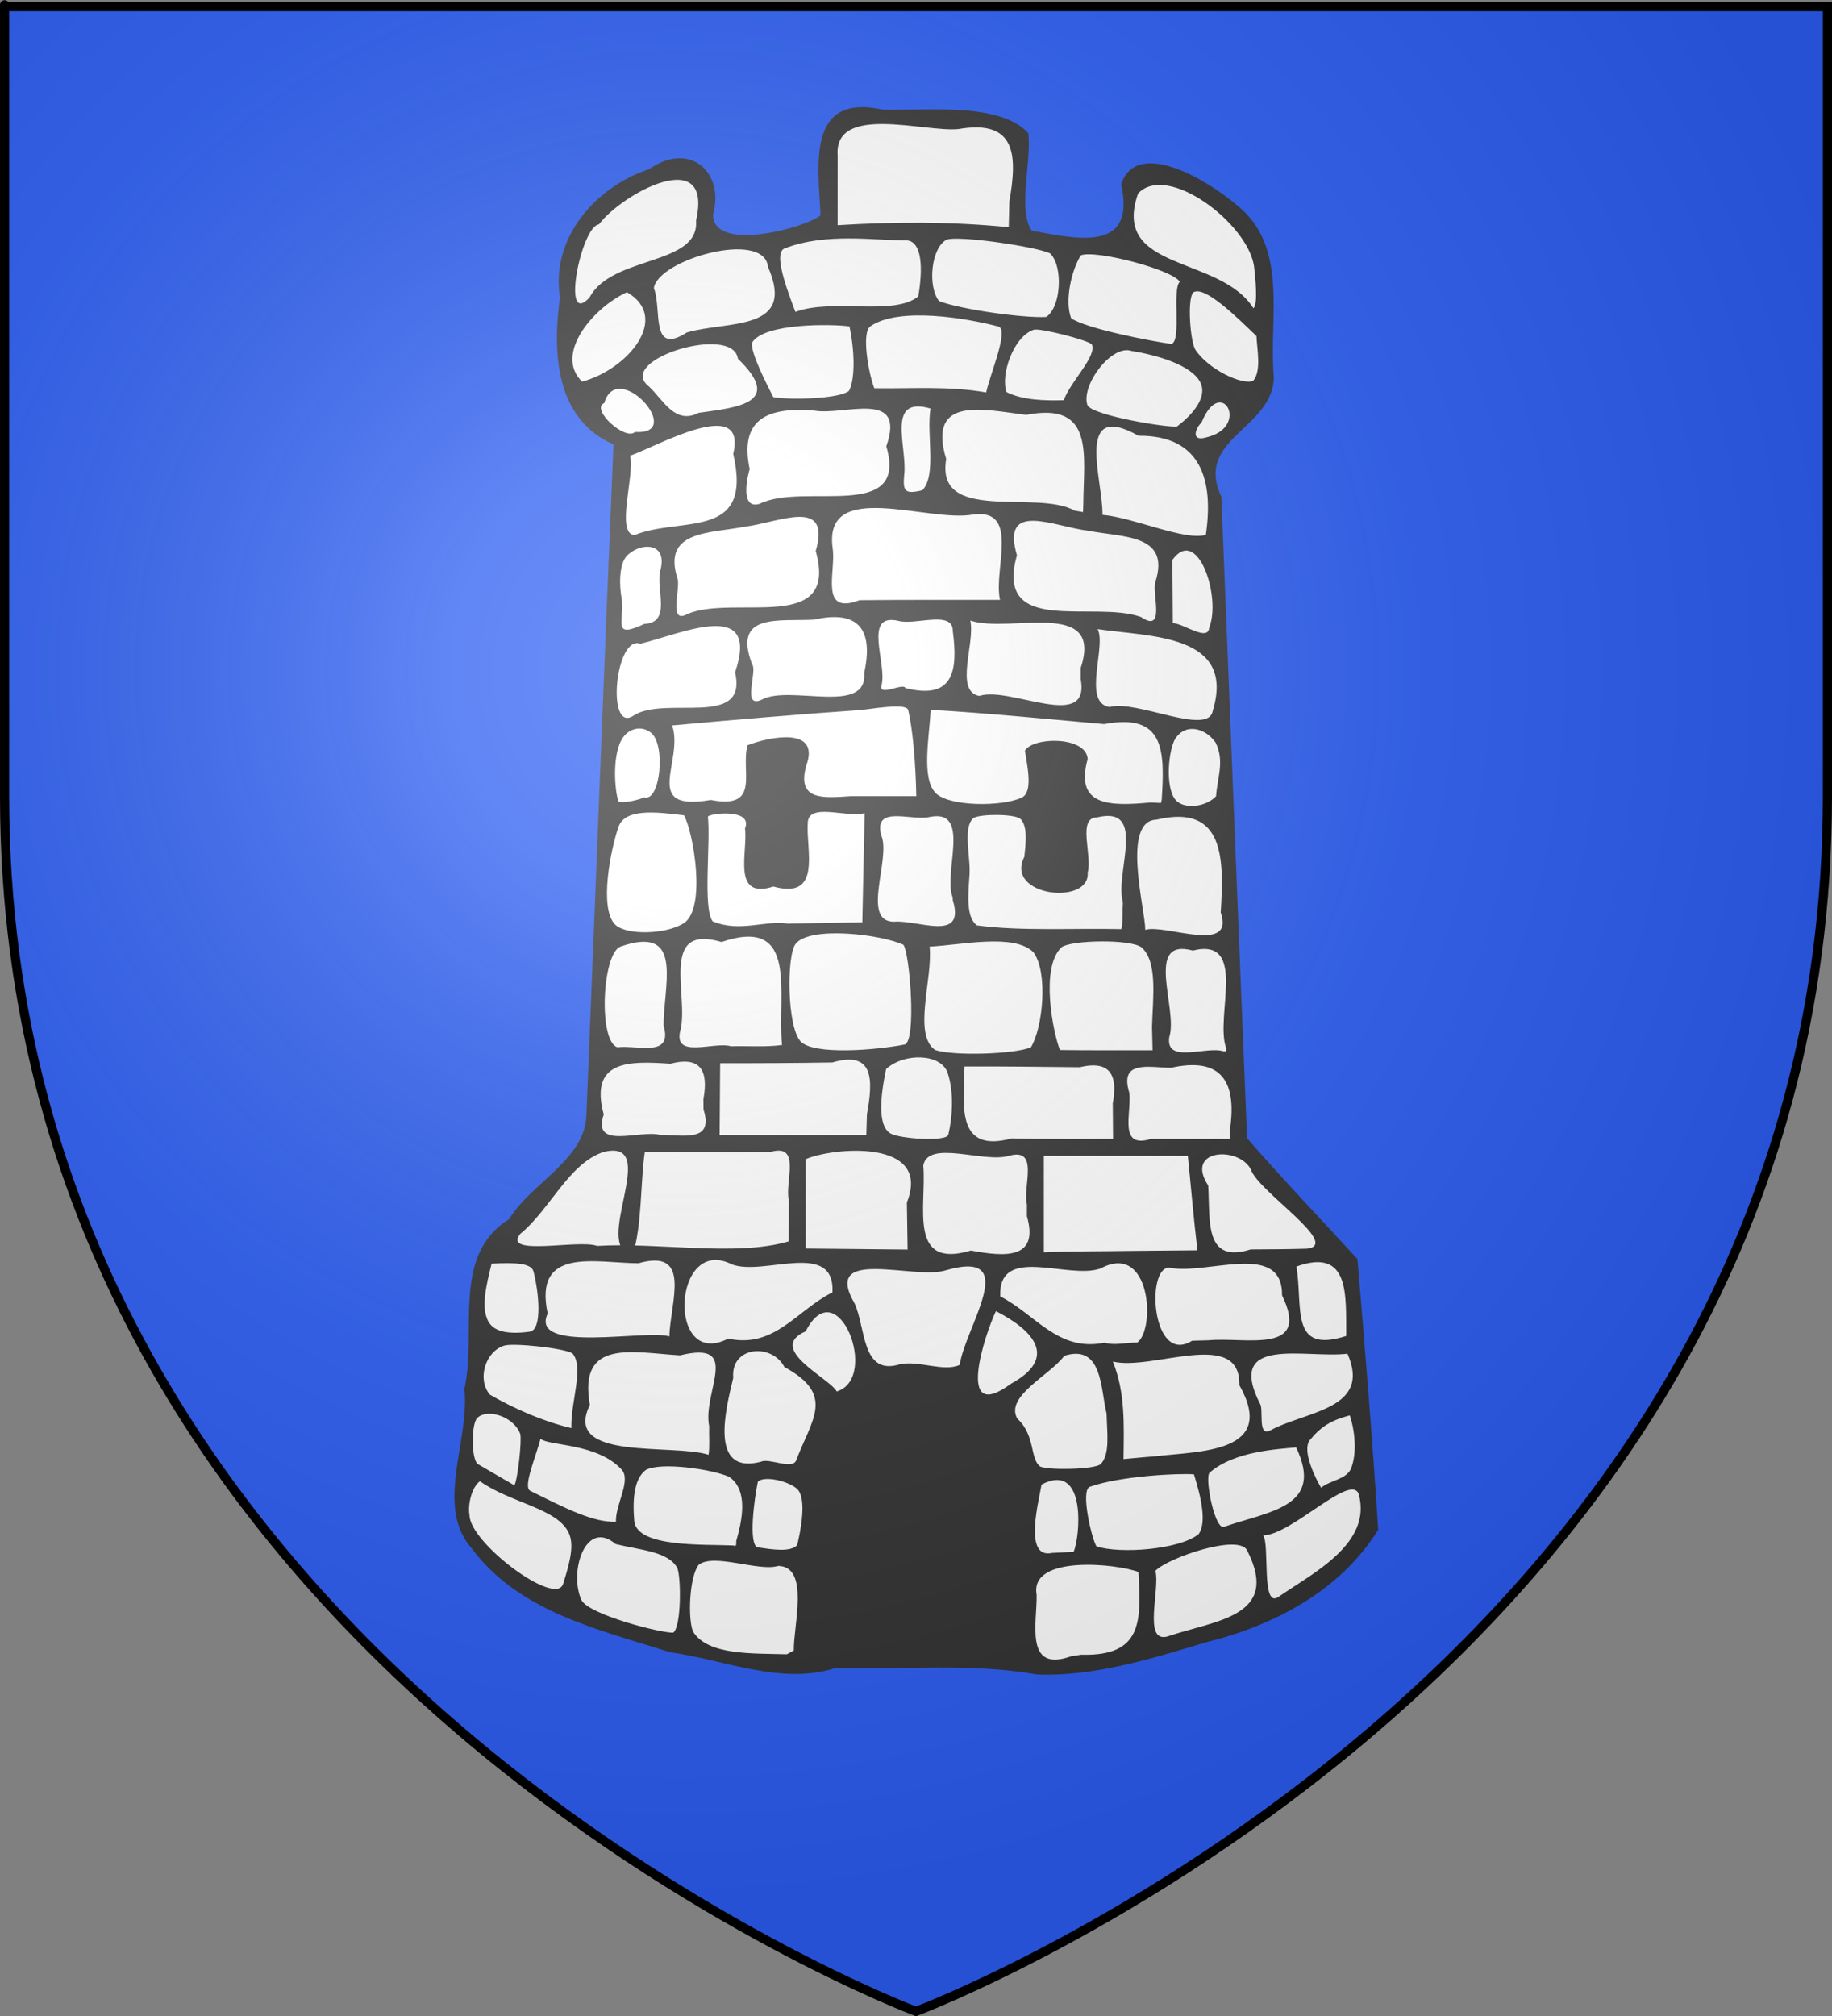 <?xml version="1.0" encoding="UTF-8" standalone="no"?>
<svg
   xmlns:dc="http://purl.org/dc/elements/1.1/"
   xmlns:cc="http://creativecommons.org/ns#"
   xmlns:rdf="http://www.w3.org/1999/02/22-rdf-syntax-ns#"
   xmlns:svg="http://www.w3.org/2000/svg"
   xmlns="http://www.w3.org/2000/svg"
   xmlns:xlink="http://www.w3.org/1999/xlink"
   xmlns:sodipodi="http://sodipodi.sourceforge.net/DTD/sodipodi-0.dtd"
   xmlns:inkscape="http://www.inkscape.org/namespaces/inkscape"
   height="660"
   width="600"
   version="1.0"
   id="svg2"
   sodipodi:version="0.32"
   inkscape:version="0.45+devel+devel"
   sodipodi:docname="Blason_Saignes_15.svg"
   sodipodi:docbase="C:\Documents and Settings\Admin\Mes documents\blasons"
   inkscape:export-filename="/Users/olivier/Desktop/Blason Rouge/Blason_Vide_3D.png"
   inkscape:export-xdpi="144"
   inkscape:export-ydpi="144"
   inkscape:output_extension="org.inkscape.output.svg.inkscape">
  <rect width="100%" height="100%" fill="#808080" stroke="none"/>
  <sodipodi:namedview
     inkscape:window-height="712"
     inkscape:window-width="1024"
     inkscape:pageshadow="2"
     inkscape:pageopacity="0.0"
     guidetolerance="10.0"
     gridtolerance="10.0"
     objecttolerance="10.0"
     borderopacity="1.0"
     bordercolor="#666666"
     pagecolor="#ffffff"
     id="base"
     showgrid="false"
     height="660px"
     inkscape:zoom="0.546226"
     inkscape:cx="4.6920406"
     inkscape:cy="292.87566"
     inkscape:window-x="22"
     inkscape:window-y="27"
     inkscape:current-layer="layer3"
     showguides="true"
     inkscape:guide-bbox="true" />
  <desc
     id="desc4">Flag of Canton of Valais (Wallis)</desc>
  <defs
     id="defs6">
    <linearGradient
       id="linearGradient2893">
      <stop
         style="stop-color:white;stop-opacity:0.314;"
         offset="0"
         id="stop2895" />
      <stop
         id="stop2897"
         offset="0.19"
         style="stop-color:white;stop-opacity:0.251;" />
      <stop
         style="stop-color:#6b6b6b;stop-opacity:0.125;"
         offset="0.6"
         id="stop2901" />
      <stop
         style="stop-color:black;stop-opacity:0.125;"
         offset="1"
         id="stop2899" />
    </linearGradient>
    <radialGradient
       inkscape:collect="always"
       xlink:href="#linearGradient2893"
       id="radialGradient3163"
       gradientUnits="userSpaceOnUse"
       gradientTransform="matrix(1.353,0,0,1.349,-77.629,-85.747)"
       cx="221.445"
       cy="226.331"
       fx="221.445"
       fy="226.331"
       r="300" />
  </defs>
  <g
     inkscape:groupmode="layer"
     id="layer3"
     inkscape:label="Fond écu"
     style="display:inline">
    <path
       id="path2855"
       style="fill:#2b5df2;fill-opacity:1;fill-rule:evenodd;stroke:none;stroke-width:1px;stroke-linecap:butt;stroke-linejoin:miter;stroke-opacity:1"
       d="M 300,658.5 C 300,658.5 598.5,546.18 598.5,260.728 C 598.5,-24.723 598.5,2.176 598.5,2.176 L 1.5,2.176 L 1.5,260.728 C 1.5,546.18 300,658.5 300,658.5 z "
       sodipodi:nodetypes="cccccc" />
    <g
       style="display:inline"
       id="g13607"
       transform="matrix(1.829,0,0,1.829,-249.493,-337.504)">
      <path
         id="rect10331"
         style="opacity:1;fill:#ffffff;fill-opacity:1;stroke:none;stroke-width:7;stroke-miterlimit:4;stroke-dasharray:none;stroke-opacity:1"
         d="M 290.1,204.432 C 286.547,204.16 283.831,207.187 283.534,210.53 C 282.81,214.801 283.414,219.146 283.59,223.438 C 279.412,226.129 274.26,227.126 269.321,227.306 C 266.64,227.429 262.904,226.328 262.889,223.093 C 263.94,219.743 263.124,215.023 259.322,213.818 C 255.829,212.656 253.057,215.484 249.914,216.445 C 242.17,219.861 235.792,227.86 236.782,236.693 C 236.826,240.772 235.941,244.956 236.581,249.087 C 237.077,255.273 240.511,261.419 246.514,263.636 C 244.726,304.241 243.346,344.868 241.52,385.467 C 240.245,392.358 233.504,395.923 229.313,400.895 C 228.245,402.525 226.994,403.829 225.378,404.919 C 220.311,409.611 220.629,417.192 220.566,423.569 C 220.706,427.075 220.156,430.55 219.86,433.992 C 220.415,442.143 216.046,450.44 219.113,458.371 C 223.649,466.67 232.36,471.637 240.997,474.735 C 247.539,476.942 254.098,479.359 260.942,480.463 C 268.927,482.195 277.392,484.949 285.519,482.394 C 297.702,482.686 310.019,481.476 322.082,483.553 C 334.357,483.809 346.007,479.346 357.623,476.046 C 367.27,472.79 376.486,466.948 381.978,458.159 C 380.944,442.156 379.627,426.173 378.299,410.192 C 371.685,402.996 364.943,395.913 358.523,388.543 C 356.944,350.231 355.445,311.916 353.908,273.602 C 352.049,270.218 352.799,265.871 355.569,263.212 C 358.61,259.776 363.564,256.816 363.261,251.575 C 362.508,243.007 365.001,233.612 360.485,225.768 C 357.33,221.089 352.24,218.055 347.209,215.724 C 344.387,214.552 340.039,213.381 338.012,216.349 C 336.774,217.907 338.231,219.968 337.811,221.811 C 337.86,225.216 334.756,227.755 331.491,227.741 C 327.677,228.025 323.939,227.105 320.21,226.437 C 317.571,222.205 319.264,216.879 319.362,212.213 C 319.347,210.567 320.044,208.341 318.036,207.598 C 311.994,204.068 304.646,204.959 297.926,204.867 C 295.243,205.163 292.732,204.49 290.1,204.432 z" />
      <path
         id="path10736"
         style="fill:#313131;fill-opacity:1;stroke:none;stroke-opacity:1"
         d="M 317.148,220.603 C 317.112,222.134 317.076,223.665 317.04,225.196 C 306.869,224.179 296.603,224.2 286.403,224.835 C 286.403,220.676 286.403,216.517 286.403,212.359 C 285.728,203.047 302.052,208.241 308.026,207.635 C 318.473,205.823 318.578,212.438 317.148,220.603 z M 241.991,237.761 C 236.809,243.396 240.463,225.036 243.651,224.696 C 247.827,219.152 264.193,210.253 261.046,224.031 C 261.686,232.142 245.983,230.204 241.991,237.761 z M 360.97,232.243 C 361.174,234.089 361.721,239.004 360.853,239.703 C 354.842,230.168 335.291,233.207 340.198,219.167 C 345.416,213.566 359.904,224.528 360.97,232.243 z M 278.841,240.362 C 276.525,234.35 275.151,229.682 276.906,228.999 C 284.294,226.12 293.044,227.594 298.546,227.543 C 301.599,227.514 301.692,232.679 300.836,237.587 C 296.468,241.157 285.341,237.877 278.841,240.362 z M 324.465,229.887 C 326.867,232.314 326.365,239.604 323.739,241.266 C 319.749,241.494 308.537,239.944 304.563,238.426 C 302.477,235.802 303.129,228.918 305.891,227.442 C 307.964,226.605 322.046,228.699 324.465,229.887 z M 259.381,244.048 C 252.749,248.334 254.985,239.748 253.493,236.11 C 254.197,230.981 273.256,225.584 273.927,232.298 C 279.07,243.974 266.65,241.9 259.381,244.048 z M 347.671,234.982 C 346.238,236.239 348.04,245.548 346.17,246.101 C 342.646,245.625 330.884,243.361 328.211,241.489 C 327.021,238.363 328.266,232.896 329.948,230.235 C 332.594,229.185 346.487,232.828 347.671,234.982 z M 240.654,252.842 C 235.589,248.028 242.534,239.638 248.68,236.837 C 256.542,241.387 248.872,250.636 240.654,252.842 z M 361.399,244.682 C 361.486,246.979 362.341,250.96 360.792,252.71 C 358.755,253.512 352.68,250.576 350.425,247.077 C 349.548,245.474 348.988,238.327 350.033,236.906 C 352.028,235.399 358.239,241.671 361.399,244.682 z M 315.172,242.975 C 317.128,243.495 313.817,251.152 312.993,254.775 C 306.38,253.587 299.646,254.123 292.965,254.024 C 291.897,251.248 290.659,244.072 292.247,242.955 C 297.334,239.377 309.648,241.507 315.172,242.975 z M 288.422,254.509 C 286.598,255.964 277.667,256.136 274.88,255.61 C 273.768,253.428 270.741,247.601 271.087,245.862 C 273.178,242.311 285.509,242.526 288.525,242.961 C 289.626,248.27 289.384,252.836 288.422,254.509 z M 326.891,256.168 C 323.625,256.261 319.549,256.187 316.645,254.712 C 315.526,251.682 317.895,244.654 321.603,243.531 C 322.851,243.31 330.679,245.245 331.906,246.144 C 332.938,248.205 328.096,252.809 326.891,256.168 z M 261.522,258.425 C 257.255,260.637 255.191,256.08 252.578,253.676 C 246.533,248.964 267.671,242.456 268.537,248.739 C 276.767,256.675 268.599,257.443 261.522,258.425 z M 347.155,260.878 C 345.435,261.098 332.086,258.93 331.131,257.061 C 329.914,253.544 335.435,246.126 339.018,247.349 C 343.518,248.075 349.791,249.851 351.365,253.012 C 352.402,255.097 350.973,257.973 347.155,260.878 z M 250.119,261.845 C 248.427,263.518 242.06,257.77 244.608,256.684 C 246.96,248.544 259.377,262.502 250.119,261.845 z M 352.316,262.843 C 349.566,263.617 350.508,261.082 351.558,260.177 C 355.042,251.468 360.483,261.039 352.316,262.843 z M 301.569,272.283 C 298.355,273.064 298.074,272.392 298.32,269.551 C 298.938,264.627 294.922,255.29 303.032,257.657 C 302.27,262.235 304.176,269.581 301.569,272.283 z M 272.413,274.718 C 268.543,275.856 270.56,268.679 270.652,268.512 C 268.79,259.684 273.63,257.34 282.172,258.016 C 287.492,259.008 298.759,254.053 295.114,264.416 C 299.147,278.133 280.286,270.767 272.413,274.718 z M 330.394,274.735 L 330.394,274.735 L 330.345,276.186 L 328.853,275.934 C 322.104,272.08 303.858,278.321 305.84,266.698 C 302.357,255.204 312.748,257.903 320.168,258.792 C 332.462,256.393 330.459,265.887 330.394,274.735 z M 249.983,280.321 C 246.623,279.906 250.104,269.632 249.232,266.097 C 253.683,264.639 270.291,255.041 267.699,265.761 C 271.337,281.386 258.407,276.896 249.983,280.321 z M 352.333,280.265 C 348.506,281.366 339.542,277.199 333.824,276.683 C 333.958,270.593 328.692,256.033 340.268,262.526 C 351.593,262.447 353.743,270.602 352.333,280.265 z M 302.126,291.902 C 298.198,291.904 294.27,291.914 290.343,291.954 C 283.006,294.746 286.148,286.819 285.512,282.678 C 283.752,270.015 302.789,278.204 310.759,276.604 C 319.135,275.592 314.239,286.543 315.476,291.902 C 311.026,291.902 306.576,291.902 302.126,291.902 z M 259.56,294.401 C 255.944,296.483 258.41,289.657 257.687,287.982 C 255.045,279.467 263.439,280.033 269.76,278.806 C 275.842,278.085 285.305,273.386 282.479,283.162 C 286.681,298.138 268.012,290.909 259.56,294.401 z M 343.3,288.692 C 342.595,290.591 345.24,298.008 340.713,294.968 C 332.237,291.911 314.4,298.519 318.508,283.926 C 315.61,274.047 325.135,278.804 331.226,279.519 C 337.53,280.76 346.041,280.093 343.3,288.692 z M 251.801,296.203 C 246.004,298.898 248.186,295.963 247.756,291.799 C 247.255,289.29 247.267,285.569 248.61,284.081 C 250.805,281.648 256.14,281.308 254.626,286.76 C 253.848,290.029 256.705,295.997 251.801,296.203 z M 352.934,296.852 C 352.775,299.489 348.27,296.089 346.421,296.064 C 346.394,292.294 346.368,288.524 346.341,284.753 C 350.878,278.475 355.138,291.504 352.934,296.852 z M 298.531,307.687 C 298.234,306.653 293.605,309.345 294.269,307.155 C 295.291,303.321 290.832,294.221 297.242,295.648 C 300.236,296.528 307.101,293.639 307.024,297.511 C 307.98,304.761 307.052,309.839 298.531,307.687 z M 272.848,309.743 C 269.103,311.535 272.14,304.633 271.064,303.376 C 267.58,294.19 275.877,295.78 282.182,295.442 C 290.045,293.659 292.891,297.111 291.153,305.002 C 291.798,312.631 277.843,307.044 272.848,309.743 z M 329.923,304.09 C 329.923,304.749 329.923,305.409 329.923,306.068 C 331.714,315.625 317.193,307.266 311.762,309.097 C 307.264,308.209 311.045,299.75 310.165,295.605 C 317.151,297.977 334.095,291.524 329.923,304.09 z M 249.75,312.683 C 244.951,315.683 246.592,298.119 251.083,299.755 C 258.515,297.939 272.612,291.45 268.032,304.875 C 270.415,315.078 255.357,308.861 249.75,312.683 z M 353.578,311.745 C 352.804,316.377 339.807,309.694 335.08,311.083 C 330.145,310.29 334.571,300.172 332.955,297.142 C 342.275,298.533 357.74,297.959 353.578,311.745 z M 263.681,327.717 C 251.065,329.893 258.95,320.775 256.768,314.376 C 267.773,313.374 279.598,312.367 290.624,311.613 C 294.585,311.087 298.766,310.511 299.036,311.63 C 299.819,314.879 300.37,320.879 300.486,327.039 C 296.574,327.039 292.662,327.039 288.75,327.039 C 284.016,327.349 278.966,327.958 280.789,321.547 C 283.402,314.411 273.899,316.497 270.283,317.916 C 268.937,322.414 272.835,329.503 263.681,327.717 z M 344.43,327.708 L 344.43,327.708 L 344.289,328.261 L 342.472,328.167 C 335.243,328.838 328.804,328.918 331.171,320.387 C 330.923,316.26 321.363,316.388 319.935,318.904 C 320.441,322.059 321.371,326.342 319.366,327.293 C 315.823,328.975 306.156,328.934 303.864,326.393 C 301.408,323.673 302.791,316.607 303.064,311.581 C 313.434,312.19 323.779,313.214 334.126,314.139 C 344.907,312.114 345.008,318.76 344.43,327.708 z M 251.785,327.242 C 250.64,327.795 247.583,328.412 247.148,327.962 C 246.443,325.916 245.975,319.351 247.98,316.517 C 249.033,315.029 251.135,314.293 252.927,315.638 C 255.689,317.71 254.652,328.141 251.785,327.242 z M 354.112,317.49 C 355.713,320.89 354.391,323.64 354.166,327.047 C 352.381,328.932 348.763,329.398 347.13,327.935 C 345.083,326.1 345.493,319.548 346.724,316.988 C 348.599,313.718 352.401,314.925 354.112,317.49 z M 307.008,345.187 L 307.018,345.665 C 309.341,353.254 300.817,349.141 296.491,349.513 C 290.47,349.509 296.041,338.107 294.205,334.042 C 292.787,328.564 299.562,331.498 302.785,330.785 C 310.512,329.127 305.205,340.801 307.008,345.187 z M 277.454,349.846 C 273.553,349.186 268.858,351.494 264.016,349.441 C 262.247,347.061 263.656,335.605 263.175,330.739 C 263.012,330.166 271.353,329.093 269.815,332.819 C 270.366,336.969 267.341,345.628 274.891,343.221 C 283.595,345.614 280.774,336.896 281.044,332.026 C 280.941,327.95 288.153,331.03 291.237,330.071 C 291.097,336.589 290.96,343.107 290.823,349.624 C 286.366,349.698 281.91,349.772 277.454,349.846 z M 337.479,345.99 C 337.377,347.6 337.526,349.25 337.21,350.841 C 328.83,350.64 319.313,351.24 311.335,350.171 C 309.466,348.737 309.735,345.155 309.98,341.598 C 310.356,338.167 308.664,332.713 310.739,330.947 C 311.885,330.228 317.856,330.184 319.091,331.067 C 320.406,332.302 320.14,335.082 319.829,337.907 C 316.238,344.999 331.698,346.679 331.171,340.701 C 332.069,337.796 329.252,330.903 332.804,330.847 C 342.017,328.615 335.943,340.892 337.479,345.99 z M 258.781,349.829 C 255.521,351.816 248.526,351.956 246.569,350.03 C 243.622,347.131 245.792,336.404 247.17,332.527 C 248.33,329.262 253.65,329.81 258.882,330.467 C 260.528,333.302 263.003,347.255 258.781,349.829 z M 354.998,347.863 C 357.599,355.473 344.964,349.844 341.49,350.975 C 341.495,347.363 337.132,331.418 343.523,331.241 C 355.806,328.337 355.57,338.482 354.998,347.863 z M 276.449,371.581 C 273.423,371.984 270.354,371.716 267.312,371.808 C 264.222,370.901 256.82,374.201 258.262,368.874 C 259.77,362.749 254.419,349.798 265.607,353.146 C 279.577,348.409 275.527,362.41 276.449,371.581 z M 255.258,366.858 L 255.246,367.425 L 255.232,368.077 C 256.927,373.921 250.573,371.544 246.979,371.986 C 243.535,370.966 244.208,355.319 247.498,353.971 C 258.278,350.217 255.634,359.422 255.258,366.858 z M 298.191,353.65 C 299.341,355.374 300.529,370.793 298.43,371.485 C 293.502,372.477 282.006,373.468 279.725,370.891 C 277.325,368.18 277.243,355.486 278.896,353.459 C 281.532,350.225 294.241,351.795 298.191,353.65 z M 342.692,368.285 C 342.728,369.697 342.763,371.109 342.798,372.521 C 337.27,372.508 331.741,372.556 326.212,372.476 C 325.009,369.539 322.579,357.604 326.547,354.048 C 328.368,352.804 338.736,352.598 340.795,354.086 C 343.688,356.606 342.884,362.797 342.692,368.285 z M 355.967,372.12 L 355.963,372.699 L 355.462,372.699 C 352.363,371.729 345.076,375.036 345.784,370.178 C 347.41,365.171 341.197,352.294 350.006,354.674 C 359.949,352.213 353.913,366.507 355.967,372.12 z M 321.011,371.993 C 318.157,373.226 307.065,373.595 303.841,372.463 C 299.819,369.623 303.48,359.587 302.868,353.972 C 308.552,353.689 318.021,351.546 321.465,354.984 C 324.129,358.573 323.15,368.521 321.011,371.993 z M 291.646,383.981 C 291.61,385.214 291.573,386.448 291.536,387.682 C 282.78,387.682 274.024,387.682 265.267,387.682 C 265.3,383.401 265.333,379.12 265.365,374.84 C 272.061,374.851 278.758,374.819 285.453,374.705 C 292.885,372.539 292.791,377.715 291.646,383.981 z M 262.365,381.274 C 262.369,381.889 262.374,382.505 262.379,383.12 C 264.3,389.101 258.71,387.628 254.658,387.682 C 251.041,386.672 242.356,390.462 244.518,384.01 C 241.901,374.228 249.083,374.433 256.451,374.933 C 261.881,373.521 263.3,376.197 262.365,381.274 z M 306.105,376.59 C 307.194,379.881 307.033,384.148 306.219,387.633 C 305.914,388.94 297.497,388.37 295.876,387.418 C 293.473,386.007 294.095,380.6 295.08,375.874 C 298.363,372.918 304.947,373.09 306.105,376.59 z M 356.593,387.102 L 356.642,387.745 L 356.691,388.395 C 351.955,388.395 347.219,388.395 342.483,388.395 C 336.602,390.208 339.062,383.743 338.636,380.141 C 336.793,374.248 342.045,375.587 346.058,375.664 C 355.244,373.615 357.993,378.224 356.593,387.102 z M 335.67,382.003 C 335.687,384.134 335.703,386.264 335.719,388.395 C 329.676,388.375 323.631,388.455 317.588,388.298 C 307.623,390.998 308.925,382.511 309.12,375.428 C 315.999,375.386 322.878,375.504 329.757,375.556 C 335.177,374.262 336.612,376.946 335.67,382.003 z M 277.663,399.364 C 277.659,401.821 277.677,404.278 277.617,406.734 C 268.204,409.499 254.415,406.868 243.325,407.54 C 240.061,406.32 226.293,409.516 229.576,405.377 C 234.829,401.13 238.251,392.777 244.489,390.723 C 255.069,388.139 242.103,407.89 249.694,409.206 C 251.387,403.912 251.071,396.239 251.874,390.714 C 259.384,390.714 266.894,390.714 274.405,390.714 C 279.984,389.104 276.878,396.18 277.663,399.364 z M 370.446,408.036 C 367.087,408.14 363.726,408.155 360.365,408.171 C 351.984,410.813 353.129,402.93 352.76,396.741 C 348.43,390.109 358.326,389.651 360.431,393.912 C 361.644,397.718 376.679,407.352 370.446,408.036 z M 298.799,399.765 C 298.843,402.575 298.886,405.384 298.929,408.193 C 292.851,408.122 286.773,408.065 280.695,408.009 C 280.695,402.679 280.695,397.348 280.695,392.017 C 285.362,389.926 303.374,388.229 298.799,399.765 z M 338.548,408.439 C 333.474,408.525 328.394,408.466 323.323,408.689 C 323.323,402.935 323.323,397.181 323.323,391.427 C 331.919,391.427 340.515,391.427 349.111,391.427 C 349.687,397.06 350.152,402.707 350.829,408.328 C 346.736,408.365 342.642,408.402 338.548,408.439 z M 320.291,400.078 C 320.291,400.789 320.291,401.5 320.291,402.211 C 322.511,409.937 316.457,409.528 310.269,408.369 C 298.89,411.778 302.358,400.378 301.736,393.147 C 302.614,388.472 312.519,392.722 317.033,391.427 C 322.612,389.817 319.506,396.893 320.291,400.078 z M 224.442,410.72 C 228.971,410.469 231.564,410.703 231.933,412.099 C 232.882,415.692 233.588,422.57 231.268,422.892 C 227.462,423.42 225.219,422.855 224.186,421.549 C 222.301,419.165 223.491,414.546 224.442,410.72 z M 377.474,423.66 C 367.308,426.927 369.756,418.574 368.562,411.23 C 378.242,407.761 377.388,416.548 377.474,423.66 z M 256.261,423.755 C 252.518,422.407 231.097,426.926 234.48,419.652 C 231.906,407.603 242.986,410.595 250.729,410.649 C 260.361,407.919 256.475,417.469 256.261,423.755 z M 266.804,424.137 C 255.736,429.83 256.808,405.425 267.506,410.866 C 273.255,412.977 285.93,406.387 285.474,415.862 C 279.108,419.007 275.147,425.948 266.804,424.137 z M 352.862,424.433 L 352.862,424.433 L 351.321,424.475 L 349.873,424.518 C 342.699,428.977 341.547,411.518 345.726,411.431 C 352.528,412.845 366.093,406.552 365.98,416.387 C 371.219,427.131 359.324,423.8 352.862,424.433 z M 340.057,424.847 C 338.114,424.801 336.089,425.418 334.179,424.859 C 325.875,426.574 321.848,419.79 315.513,416.576 C 315.168,407.173 327.661,413.647 333.48,411.58 C 342.468,406.743 343.363,422.413 340.057,424.847 z M 308.258,428.838 C 305.409,430.157 301.012,428.019 297.59,428.716 C 290.647,430.899 291.474,422.156 289.422,417.81 C 283.444,407.535 300.256,413.734 305.807,411.899 C 319.449,407.989 309.236,422.053 308.258,428.838 z M 286.239,433.592 C 284.98,431.214 273.537,425.965 280.674,422.835 C 286.382,411.681 294.019,431.285 286.239,433.592 z M 317.416,432.227 C 307.377,439.647 312.768,423.342 314.748,419.217 C 321.656,422.759 325.845,427.633 317.416,432.227 z M 238.719,440.15 C 233.725,438.985 228.494,436.686 224.141,434.172 C 221.823,431.495 223.242,426.485 226.689,425.39 C 228.333,424.868 237.47,425.836 238.918,426.785 C 241.049,429.235 238.592,435.41 238.719,440.15 z M 363.834,440.586 C 361.506,441.726 362.776,436.667 361.99,435.721 C 355.806,423.426 370.288,427.745 377.698,426.836 C 382.084,436.818 370.309,437.061 363.834,440.586 z M 263.397,439.807 C 263.334,441.477 263.525,443.444 263.288,444.933 C 256.92,442.85 237.016,446.142 242.036,436.003 C 239.908,424.048 249.741,426.636 258.181,427.131 C 269.389,424.379 262.16,433.663 263.397,439.807 z M 343.3,445.191 C 341.397,445.354 339.493,445.516 337.592,445.7 C 337.652,439.778 337.965,433.856 335.679,428.239 C 342.711,429.984 358.574,422.123 358.333,432.455 C 365.181,444.606 351.324,444.261 343.3,445.191 z M 279.003,445.871 C 278.368,447.713 274.122,445.442 272.669,446.173 C 263.285,448.603 266.392,436.69 267.706,431.163 C 267.214,425.497 274.582,424.871 276.869,429.223 C 286.072,434.199 281.739,438.61 279.003,445.871 z M 333.426,446.663 C 332.11,447.555 324.473,447.711 322.694,447.053 C 320.785,445.657 321.888,441.52 318.563,438.437 C 316.311,434.435 324.551,430.612 326.984,427.21 C 333.845,425.061 333.46,433.102 334.56,437.568 C 334.631,440.998 335.24,444.985 333.426,446.663 z M 229.571,441.217 C 229.872,442.366 229.117,449.334 228.524,450.398 L 222.032,446.631 C 220.77,445.899 220.764,439.453 221.868,438.341 C 223.779,436.519 228.509,438.192 229.571,441.217 z M 378.299,447.457 C 377.508,449.322 374.451,449.549 372.978,450.832 C 372.138,449.456 369.405,444.171 370.98,442.271 C 372.958,439.885 374.702,438.784 378.107,437.873 C 379.047,440.631 379.436,444.776 378.299,447.457 z M 247.704,447.555 C 249.513,449.509 246.581,453.803 246.705,456.924 C 242.644,457.014 238.087,454.726 231.358,451.377 C 229.997,450.7 232.359,445.332 233.195,442.06 C 234.709,443.384 243.301,442.797 247.704,447.555 z M 355.689,457.785 C 353.974,458.77 352.074,448.955 353.007,448.133 C 357.46,444.208 365.464,443.923 368.5,443.599 C 373.556,454.203 363.961,454.96 355.689,457.785 z M 268.277,460.229 C 268.145,460.587 268.475,461.466 267.761,461.166 C 262.518,460.906 250.562,461.585 249.987,456.828 C 249.614,452.475 250.073,449.165 252.041,447.653 C 254.731,446.165 263.902,447.512 266.947,448.861 C 269.815,450.786 269.842,454.905 268.277,460.229 z M 351.049,459.125 C 347.618,461.922 336.886,462.697 332.749,461.318 C 331.987,460.229 329.791,451.288 331.567,450.656 C 337.095,448.691 347.625,448.214 350.201,448.428 C 351.595,452.852 352.465,457.127 351.049,459.125 z M 272.117,449.743 C 273.244,448.637 277.43,449.58 279.067,450.969 C 281.039,452.642 279.684,458.931 279.153,461.104 C 277.916,462.414 274.674,461.863 272.152,461.508 C 270.307,461.249 271.532,452.375 272.117,449.743 z M 328.649,462.302 L 328.649,462.302 L 324.766,462.496 C 319.474,463.646 322.632,452.496 322.896,450.267 C 331.102,445.95 329.802,459.855 328.649,462.302 z M 237.245,468.032 C 235.952,472.244 220.541,460.72 220.482,455.746 C 220.146,453.775 220.885,450.719 222.349,449.662 C 227.897,453.59 236.255,454.514 238.269,458.943 C 239.212,461.017 238.576,463.871 237.245,468.032 z M 365.327,470.368 C 362.178,472.531 363.837,460.838 362.577,459.356 C 367.638,459.324 378.273,448.122 379.704,451.947 C 382.173,460.88 371.391,466.161 365.327,470.368 z M 257.696,465.204 C 258.379,466.874 258.434,475.665 256.97,476.766 C 254.917,476.887 241.752,473.542 240.517,470.903 C 238.244,465.902 241.259,456.324 246.652,460.909 C 251.08,462 256.095,462.222 257.696,465.204 z M 345.414,477.465 C 341.037,478.593 344.17,468.977 343.3,465.696 C 345.48,463.389 358.338,458.963 359.743,462.076 C 365.812,474.015 353.923,474.535 345.414,477.465 z M 278.555,479.955 L 278.555,479.955 L 277.307,480.637 C 271.154,480.453 263.109,480.858 260.493,476.551 C 259.547,474.189 259.846,466.67 261.542,464.6 C 264.295,462.5 272.296,465.885 275.77,464.821 C 281.435,464.944 278.474,475.466 278.555,479.955 z M 340.267,465.913 C 340.775,474.792 340.969,481.029 330.012,480.713 L 328.195,480.999 C 319.76,484.017 322.155,474.83 322.033,469.985 C 320.721,462.756 336.571,464.435 340.267,465.913 z M 322.083,484.25 C 332.13,484.689 342.689,481.408 352.312,478.506 C 364.534,475.488 376.399,469.306 383.195,458.347 C 382.171,442.186 380.838,426.035 379.483,409.896 C 373.103,402.922 366.107,395.61 359.718,388.268 C 358.146,349.994 356.642,311.716 355.112,273.44 C 350.18,263.03 364.393,261.304 364.509,252.026 C 363.538,241.579 367.361,228.564 357.716,221.12 C 353.125,217.123 340.015,208.999 337.17,217.503 C 339.793,229.379 330.163,227.581 321.136,225.788 C 318.603,222.026 321.121,213.781 320.553,208.395 C 315.493,202.812 302.591,204.359 294.507,204.158 C 280.871,201.16 282.894,213.878 283.348,223.079 C 280.565,225.35 264.062,229.78 264.089,222.939 C 266.218,215.306 259.835,209.738 252.693,214.801 C 243.078,217.934 234.972,227.166 236.688,237.747 C 235.304,247.752 235.889,259.526 246.268,264.078 C 244.562,304.148 243.06,344.227 241.41,384.3 C 241.041,392.19 231.458,396.306 227.584,402.751 C 217.154,409.184 221.877,422.88 219.566,433.157 C 220.569,442.462 214.182,454.107 220.902,461.709 C 229.376,473.08 243.603,476.186 256.349,480.261 C 266.064,481.604 276.326,486.206 285.992,483.104 C 298.023,483.443 310.257,482.14 322.083,484.25 z"
         sodipodi:nodetypes="cccccccccccccccsscccccccccccccccccccccccccccsccccccccccccccccccscccccccccccccccccccccccccccccccccccccccccccccccccsccccccccccccccccccccccccccccccccscccccccccccsscccccsscccsccccccccccccccccccccccccccccsscccccccccccccccccccsscccccccccccccccccccccccccccccccsscccccccccccccccccccccccccccccccccccccccccccccccssscccccccccccccccccccccccccccccccccccccsccccccccccccccccccccccccccccccccccsccccscccsccccccccccscccscscccccccccscccccccccccccccccccccccccccccccccccccccccccccccccc" />
    </g>
  </g>
  <g
     inkscape:groupmode="layer"
     id="layer4"
     inkscape:label="Meubles" />
  <g
     inkscape:groupmode="layer"
     id="layer2"
     inkscape:label="Reflet final"
     sodipodi:insensitive="true">
    <path
       sodipodi:nodetypes="cccccc"
       d="M 300,658.5 C 300,658.5 598.5,546.18 598.5,260.728 C 598.5,-24.723 598.5,2.176 598.5,2.176 L 1.5,2.176 L 1.5,260.728 C 1.5,546.18 300,658.5 300,658.5 z "
       style="opacity:1;fill:url(#radialGradient3163);fill-opacity:1;fill-rule:evenodd;stroke:none;stroke-width:1px;stroke-linecap:butt;stroke-linejoin:miter;stroke-opacity:1"
       id="path2875"
       inkscape:export-xdpi="144"
       inkscape:export-ydpi="144" />
  </g>
  <g
     inkscape:groupmode="layer"
     id="layer1"
     inkscape:label="Contour final"
     sodipodi:insensitive="true">
    <path
       sodipodi:nodetypes="cccccc"
       d="M 300,658.5 C 300,658.5 1.5,546.18 1.5,260.728 C 1.5,-24.723 1.5,2.176 1.5,2.176 L 598.5,2.176 L 598.5,260.728 C 598.5,546.18 300,658.5 300,658.5 z "
       style="opacity:1;fill:none;fill-opacity:1;fill-rule:evenodd;stroke:#000000;stroke-width:3;stroke-linecap:butt;stroke-linejoin:miter;stroke-miterlimit:4;stroke-dasharray:none;stroke-opacity:1"
       id="path1411"
       inkscape:export-xdpi="144"
       inkscape:export-ydpi="144" />
  </g>
</svg>
